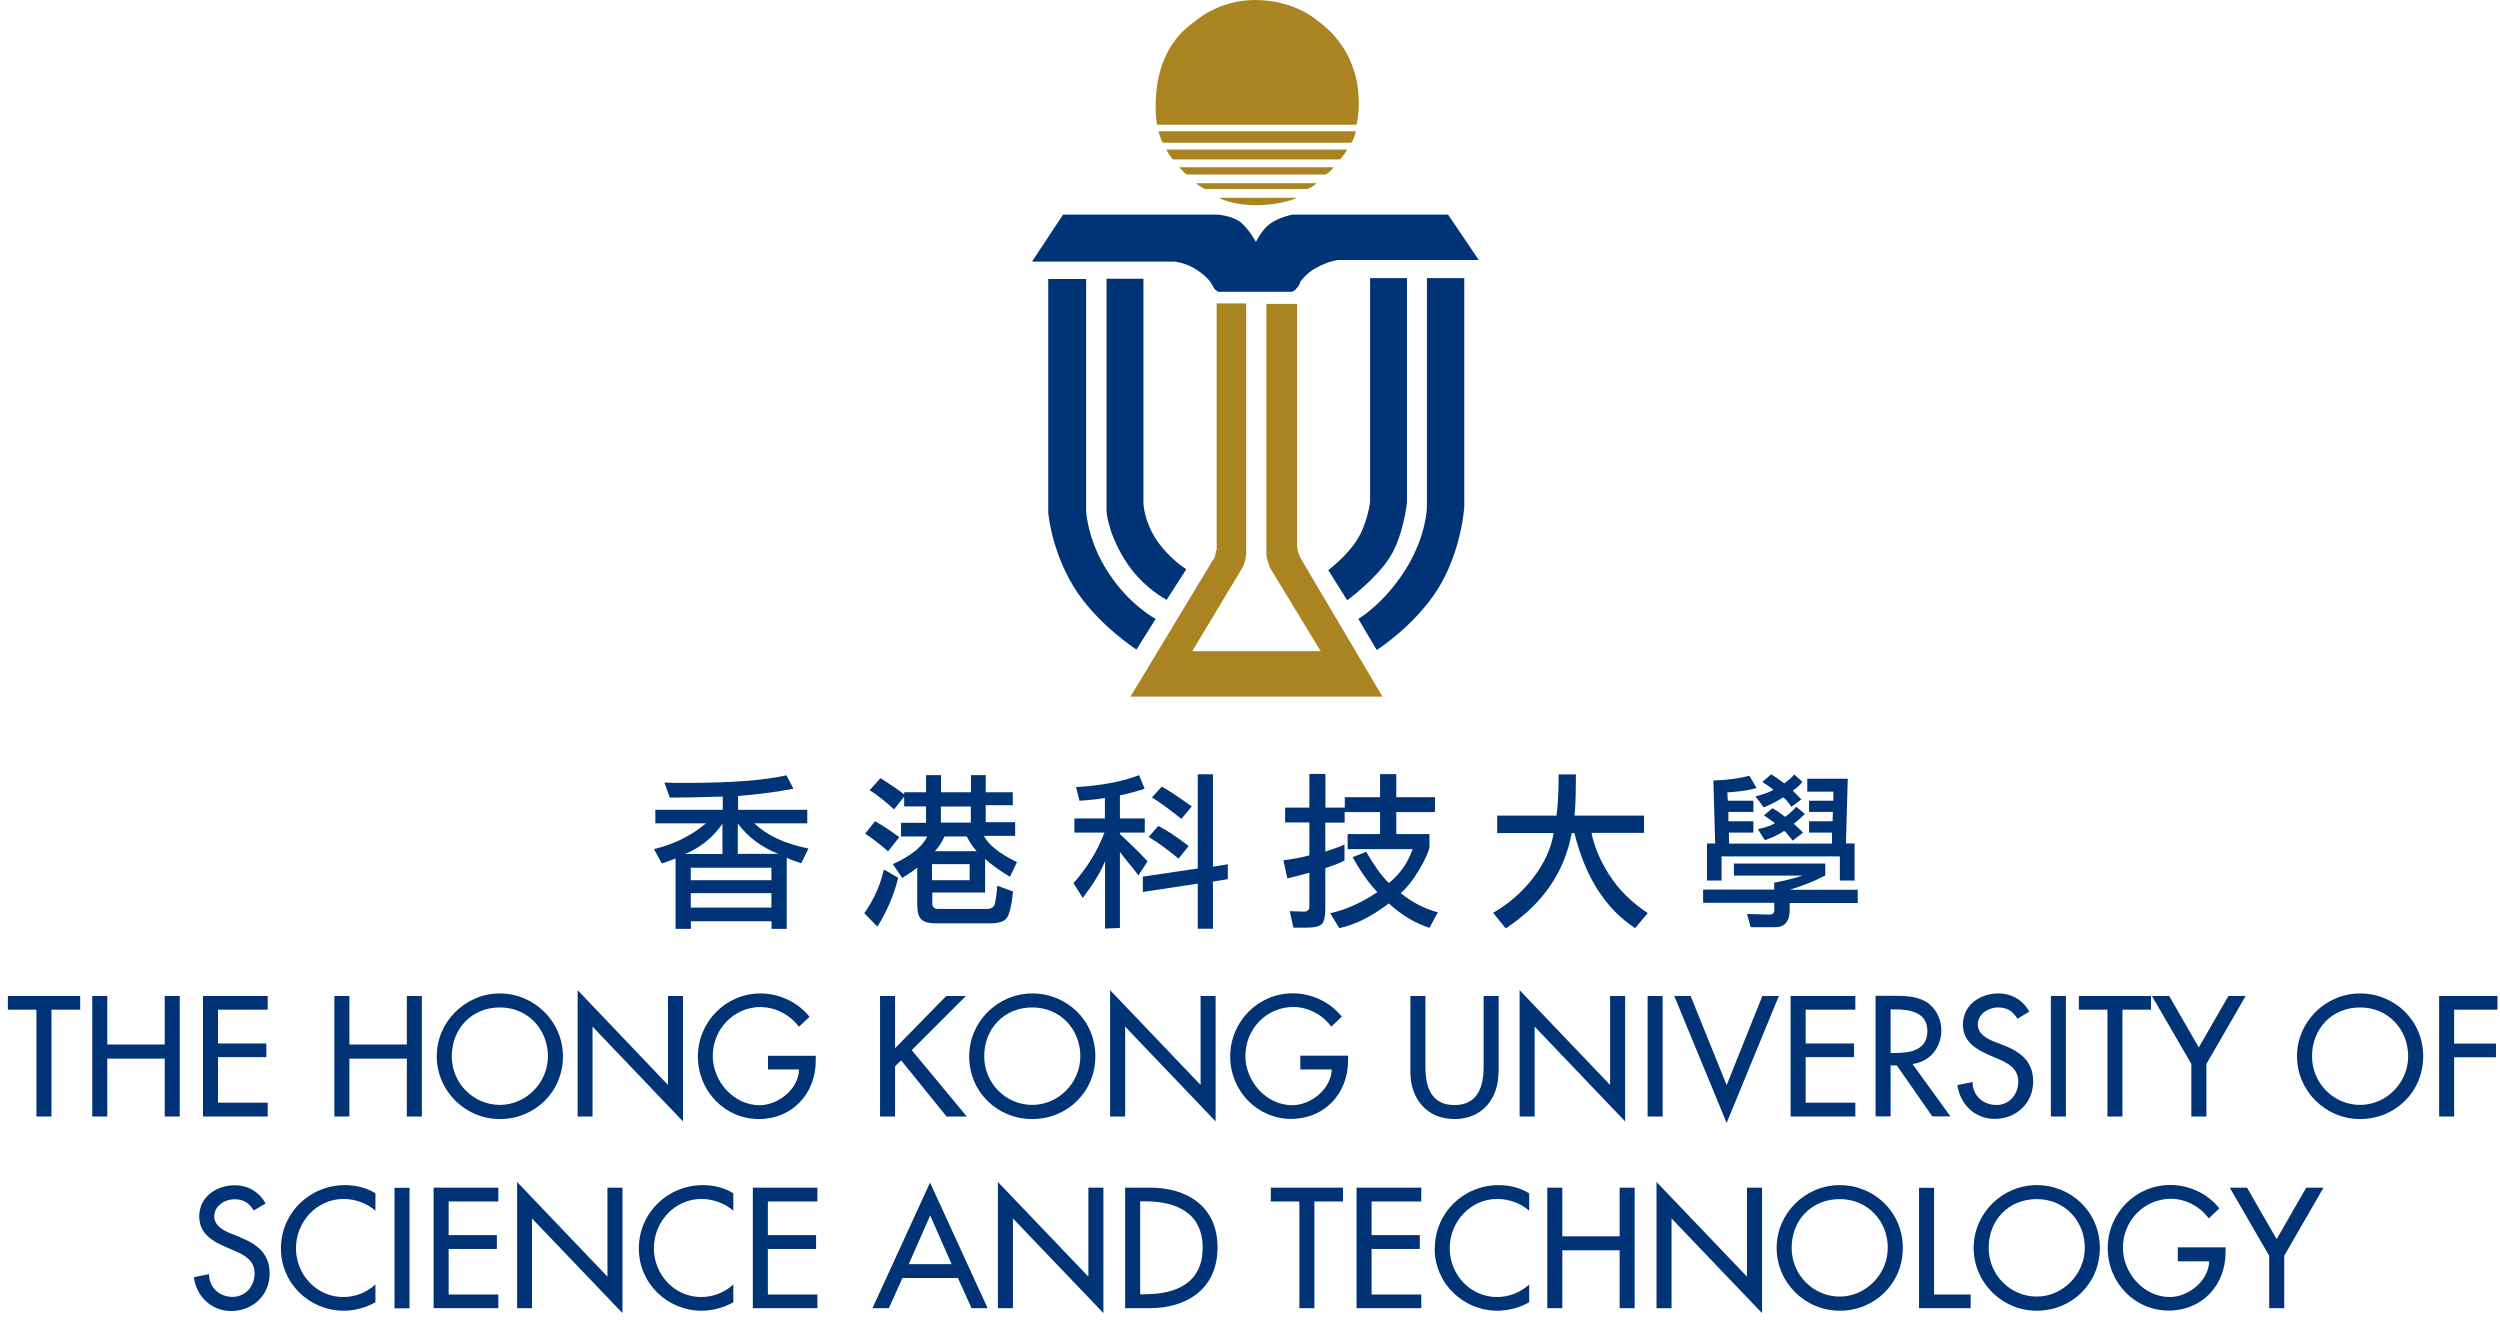 <svg width="168" height="89" viewBox="0 0 168 89" fill="none" xmlns="http://www.w3.org/2000/svg">
<path d="M90.81 9.59C91.03 9.31 91.11 8.82 91.11 8.82H77.84C77.84 8.82 78 9.37 78.14 9.59H90.81V9.59Z" fill="#AA8420"/>
<path d="M90.041 10.71C90.291 10.49 90.531 10.05 90.531 10.05H78.381C78.381 10.05 78.521 10.38 78.821 10.71H90.031H90.041Z" fill="#AA8420"/>
<path d="M89.08 11.73C89.38 11.57 89.63 11.24 89.63 11.24H79.24C79.24 11.24 79.49 11.52 79.74 11.73H89.09H89.08Z" fill="#AA8420"/>
<path d="M87.861 12.7C88.161 12.59 88.491 12.31 88.491 12.31H80.381C80.381 12.31 80.381 12.37 80.951 12.7H87.851H87.861Z" fill="#AA8420"/>
<path d="M81.9 13.29C81.9 13.29 82.75 13.79 84.43 13.79C86.11 13.79 87.18 13.29 87.18 13.29H81.9Z" fill="#AA8420"/>
<path d="M81.76 14.42C81.76 14.42 82.78 14.47 83.38 14.94C83.96 15.44 84.4 16.26 84.4 16.26C84.4 16.26 84.76 15.47 85.33 15.05C85.91 14.61 86.84 14.42 86.84 14.42H97.31L99.37 17.47H89.96C89.96 17.47 89.3 17.5 88.31 18.08C87.79 18.38 87.4 18.9 87.4 18.9C87.4 18.9 87.32 19.15 87.21 19.28C87.1 19.42 87.02 19.53 86.88 19.58C86.74 19.64 86.77 19.61 86.77 19.61H81.88C81.88 19.61 81.68 19.53 81.58 19.36C81.47 19.2 81.55 19.25 81.44 19.12C81.36 18.98 81.16 18.62 80.42 18.13C79.65 17.63 78.91 17.58 78.91 17.58H69.35L71.44 14.42H81.75H81.76Z" fill="#003477"/>
<path d="M74.359 18.74V34.35C74.359 34.35 74.419 35.73 75.569 37.59C76.719 39.46 78.399 40.31 78.399 40.31L79.719 38.25C79.719 38.25 78.569 37.56 77.689 36.24C76.839 34.92 76.839 33.79 76.839 33.79V18.73H74.359V18.74Z" fill="#003477"/>
<path d="M92.07 18.68V33.74C92.07 33.74 91.88 35.25 91.16 36.33C90.45 37.43 89.26 38.31 89.26 38.31L90.53 40.34C90.53 40.34 92.45 38.94 93.39 37.46C94.33 35.98 94.55 33.75 94.55 33.75V18.69H92.08L92.07 18.68Z" fill="#003477"/>
<path d="M70.44 18.74V34.41C70.44 34.41 70.6 36.83 72.11 39.36C73.63 41.89 76.37 43.65 76.37 43.65L77.66 41.59C77.66 41.59 75.9 40.66 74.5 38.51C73.07 36.34 72.99 34.36 72.99 34.36V18.75H70.43L70.44 18.74Z" fill="#003477"/>
<path d="M81.761 20.39V36.94C81.761 36.94 81.701 37 81.681 37.24C81.651 37.49 81.491 37.66 81.491 37.66L75.971 46.81H92.901L87.371 37.46L87.211 37.05L87.161 36.61V20.42H85.101V37.22C85.101 37.22 85.101 37.46 85.181 37.66C85.231 37.85 85.341 38.15 85.341 38.15L88.751 43.76H80.121L83.471 38.18C83.471 38.18 83.581 37.99 83.661 37.72C83.721 37.47 83.741 37.23 83.741 37.23V20.39H81.761V20.39Z" fill="#AA8420"/>
<path d="M95.889 18.68V34.08C95.889 34.08 95.869 36.06 94.409 38.34C92.949 40.63 91.279 41.59 91.279 41.59L92.519 43.68C92.519 43.68 95.049 42.08 96.639 39.56C98.209 37.03 98.399 34.09 98.399 34.09V18.69H95.899L95.889 18.68Z" fill="#003477"/>
<path d="M77.75 8.38C77.75 8.38 76.9 3.74 80.31 1.43C80.31 1.43 81.85 0 84.35 0C87.02 0 88.55 1.4 88.55 1.4C92.26 4.12 91.16 8.38 91.16 8.38H77.75Z" fill="#AA8420"/>
<path d="M44.459 58.03C44.899 57.88 45.209 57.77 45.399 57.69V62.42H46.429V61.91H51.849V62.42H52.869V57.64C53.019 57.72 53.179 57.79 53.349 57.84C53.529 57.89 53.689 57.95 53.839 58.02L54.329 57.02C52.739 56.7 51.529 56.14 50.699 55.33H54.249V54.42H49.599V53.49C51.079 53.37 52.319 53.2 53.319 53L52.849 52.1C51.339 52.44 49.129 52.61 46.199 52.61C45.579 52.61 45.069 52.61 44.649 52.59L45.009 53.6C45.729 53.6 46.909 53.58 48.569 53.53V54.42H44.039V55.33H47.439C46.449 56.16 45.289 56.74 43.949 57.06L44.479 58.04L44.459 58.03ZM51.839 60.99H46.419V60.02H51.839V60.99ZM49.579 55.34C50.269 56.26 51.179 56.94 52.299 57.38H49.579V55.34ZM51.839 58.31V59.15H46.419V58.31H51.839ZM48.549 55.36V57.39H46.039C47.079 56.95 47.909 56.28 48.549 55.36Z" fill="#003477"/>
<path d="M60.36 58.99L59.4 58.43C59.16 59.47 58.72 60.46 58.08 61.37L58.96 62.27C59.59 61.27 60.06 60.18 60.36 58.99Z" fill="#003477"/>
<path d="M60.429 56.26C59.859 55.83 59.319 55.47 58.799 55.19L58.139 56.02C58.569 56.3 59.089 56.7 59.679 57.21L60.429 56.26V56.26Z" fill="#003477"/>
<path d="M60.759 53.6V54.19H62.229V55.29H60.55V56.21H62.309C61.989 56.9 61.209 57.52 59.999 58.07L60.63 59C61.12 58.69 61.459 58.46 61.639 58.3V60.77C61.639 61.27 61.729 61.61 61.919 61.79C62.109 61.97 62.44 62.05 62.91 62.05H66.479C67.049 62.05 67.419 61.95 67.609 61.75C67.809 61.55 67.969 60.93 68.079 59.91L67.019 59.52C66.969 60.1 66.909 60.51 66.85 60.74C66.79 60.97 66.609 61.08 66.299 61.08H63.029C62.769 61.08 62.649 60.95 62.649 60.69V59.98H66.199V57.72C66.639 58.12 67.199 58.52 67.869 58.92L68.339 57.94C67.149 57.35 66.409 56.76 66.119 56.17H68.219V55.25H66.24V54.11H68.059V53.24H66.24V52.09H65.249V53.24H63.239V52.09H62.229V53.24H60.759V53.38C60.329 53.05 59.799 52.69 59.169 52.29L58.44 53.1C58.929 53.41 59.48 53.84 60.08 54.39L60.749 53.55L60.759 53.6ZM63.229 54.2H65.24V55.28H63.229V54.2ZM63.469 56.21H64.96C65.169 56.6 65.389 56.93 65.629 57.2H62.819C63.09 56.92 63.309 56.58 63.469 56.21ZM62.63 58.07H65.159V59.15H62.63V58.07Z" fill="#003477"/>
<path d="M75.259 62.36V57.25C75.459 57.51 75.649 57.76 75.839 57.99C76.059 58.24 76.279 58.52 76.499 58.83L77.119 57.88C76.699 57.43 76.079 56.81 75.259 56.05V55.95H76.929V55H75.259V53.45C75.839 53.33 76.389 53.18 76.919 53L76.549 52.09C75.369 52.54 73.949 52.8 72.309 52.89L72.539 53.81C73.289 53.76 73.859 53.7 74.249 53.62V55H72.199V55.95H74.219C73.759 57.17 73.059 58.3 72.139 59.35L72.759 60.34C73.479 59.4 73.979 58.58 74.259 57.87V62.4L75.269 62.36H75.259Z" fill="#003477"/>
<path d="M80.09 54.2C79.22 53.57 78.55 53.12 78.07 52.86L77.41 53.59C77.92 53.9 78.58 54.38 79.39 55.03L80.08 54.2H80.09Z" fill="#003477"/>
<path d="M79.879 56.85C79.07 56.23 78.389 55.78 77.839 55.5L77.189 56.24C77.769 56.59 78.439 57.07 79.2 57.7L79.879 56.85V56.85Z" fill="#003477"/>
<path d="M81.509 52.03H80.489V58.36L76.799 58.91V59.94L80.489 59.38V62.41H81.509V59.24L82.509 59.08V58.08L81.509 58.24V52.03Z" fill="#003477"/>
<path d="M86.25 57.84L86.51 59.03C86.87 58.94 87.36 58.82 87.99 58.65V60.9C87.99 61.14 87.87 61.26 87.63 61.26L86.67 61.23L86.92 62.34H87.79C88.33 62.34 88.69 62.25 88.84 62.08C88.99 61.91 89.06 61.57 89.06 61.04V58.34C89.69 58.13 90.12 57.96 90.35 57.83V56.75C90.08 56.88 89.65 57.04 89.06 57.23V55.28H90.36V54.57H92.74V56.05H90.56V57.06H94.93C94.61 57.98 94.08 58.74 93.33 59.34C92.82 58.84 92.32 58.13 91.81 57.24L90.9 57.6C91.44 58.59 92 59.37 92.56 59.95C91.5 60.66 90.44 61.14 89.39 61.37L90 62.37C91.06 62.15 92.17 61.59 93.33 60.71C94.18 61.49 95.09 62.04 96.06 62.35L96.62 61.31C95.69 61.05 94.86 60.62 94.13 60.02C94.55 59.65 94.95 59.15 95.33 58.51C95.72 57.87 95.96 57.35 96.06 56.96V56.05H93.83V54.57H96.43V53.57H93.83V52.02H92.74V53.57H90.37V54.27H89.07V52.01H87.99V54.27H86.36V55.27H87.99V57.48C87.47 57.62 86.89 57.73 86.25 57.81V57.84Z" fill="#003477"/>
<path d="M108.14 58.79C107.52 57.81 107.12 56.87 106.95 55.97H110.48V54.81H105.81C105.87 54.23 105.9 53.31 105.9 52.04H104.74C104.74 53.22 104.69 54.14 104.6 54.81H100.61V55.98H104.41C104.23 57.02 103.78 58.02 103.03 58.99C102.28 59.96 101.39 60.739 100.34 61.34L101.18 62.39C103.65 60.77 105.13 58.63 105.62 55.98H105.8C106.53 58.94 107.89 61.069 109.88 62.37L110.73 61.36C109.64 60.64 108.78 59.789 108.15 58.8L108.14 58.79Z" fill="#003477"/>
<path d="M117.969 53.52L118.529 54.26C119.019 54.05 119.449 53.82 119.819 53.59C119.899 53.59 120.089 53.8 120.379 54.22L121.049 53.72C120.809 53.46 120.609 53.27 120.469 53.13C120.739 52.95 120.959 52.76 121.119 52.54L120.569 52.04C120.439 52.22 120.209 52.42 119.899 52.64C119.609 52.42 119.319 52.22 119.029 52.03L118.429 52.55C118.749 52.75 118.999 52.92 119.179 53.07C118.989 53.2 118.589 53.35 117.969 53.52V53.52Z" fill="#003477"/>
<path d="M120.719 54.21C120.429 54.52 120.179 54.75 119.959 54.89C119.789 54.76 119.639 54.65 119.499 54.55C119.379 54.48 119.249 54.4 119.109 54.31L118.539 54.79C118.889 55.03 119.129 55.21 119.279 55.32C119.019 55.48 118.639 55.61 118.129 55.72L118.599 56.46C119.119 56.28 119.549 56.08 119.889 55.84C119.939 55.84 120.129 56.06 120.469 56.49L121.169 55.95C120.959 55.74 120.759 55.55 120.539 55.36C120.769 55.19 121.019 54.97 121.289 54.7L120.709 54.21H120.719Z" fill="#003477"/>
<path d="M115.679 57.55H123.639V59.17H124.629V56.68H124.049L124.169 52.33H121.449V53.2H123.199V53.81H121.569V54.56H123.169L123.149 55.19H121.569V55.95H123.109V56.69H116.199L116.179 55.95H117.829V55.19H116.149V54.56H117.829V53.81H116.109L116.079 53.25C116.979 53.19 117.629 53.09 118.039 52.95L117.559 52.13C116.899 52.31 116.089 52.42 115.139 52.45L115.259 56.68H114.709V59.17H115.689V57.55H115.679Z" fill="#003477"/>
<path d="M119.239 61.13C119.239 61.35 119.129 61.46 118.909 61.46L117.399 61.42L117.649 62.31H119.269C119.939 62.31 120.269 61.92 120.269 61.13V60.68H124.839V59.79H120.269C121.219 59.5 122.009 59.18 122.659 58.83V58.03H116.519V58.84H121.159C120.379 59.07 119.739 59.23 119.229 59.31V59.78H114.449V60.67H119.229V61.12L119.239 61.13Z" fill="#003477"/>
<path d="M0.529 67.85H2.449V75.03H3.459V67.85H5.389V66.93H0.529V67.85Z" fill="#003477"/>
<path d="M11.069 70.19H7.209V66.93H6.199V75.03H7.209V71.14H11.069V75.03H12.079V66.93H11.069V70.19Z" fill="#003477"/>
<path d="M17.989 74.1H14.649V71.04H17.899V70.12H14.649V67.85H17.989V66.93H13.639V75.03H17.989V74.1Z" fill="#003477"/>
<path d="M27.339 70.19H23.479V66.93H22.469V75.03H23.479V71.14H27.339V75.03H28.349V66.93H27.339V70.19Z" fill="#003477"/>
<path d="M37.83 70.98C37.83 68.66 35.91 66.76 33.59 66.76C31.27 66.76 29.35 68.66 29.35 70.98C29.35 73.3 31.25 75.2 33.59 75.2C35.93 75.2 37.83 73.39 37.83 70.98ZM33.59 74.25C31.84 74.25 30.36 72.82 30.36 70.98C30.36 69.14 31.69 67.7 33.59 67.7C35.49 67.7 36.82 69.19 36.82 70.98C36.82 72.77 35.34 74.25 33.59 74.25Z" fill="#003477"/>
<path d="M39.818 68.99L45.898 75.36V66.93H44.888V72.909L38.818 66.54V75.029H39.818V68.99Z" fill="#003477"/>
<path d="M51.138 67.68C52.128 67.68 53.108 68.21 53.688 69L54.398 68.33C53.608 67.33 52.358 66.76 51.098 66.76C48.768 66.76 46.898 68.67 46.898 71C46.898 73.33 48.728 75.2 50.988 75.2C53.248 75.2 54.819 73.49 54.819 71.27V70.95H51.608V71.87H53.698C53.658 73.19 52.298 74.27 51.048 74.27C49.298 74.27 47.898 72.66 47.898 70.96C47.898 69.15 49.318 67.67 51.128 67.67L51.138 67.68Z" fill="#003477"/>
<path d="M59.139 66.93V75.03H60.149V71.65L60.559 71.26L63.609 75.03H64.969L61.269 70.57L64.909 66.93H63.589L60.149 70.44V66.93H59.139Z" fill="#003477"/>
<path d="M65.129 70.98C65.129 73.39 67.029 75.2 69.369 75.2C71.709 75.2 73.609 73.39 73.609 70.98C73.609 68.57 71.689 66.76 69.369 66.76C67.049 66.76 65.129 68.66 65.129 70.98ZM69.369 67.7C71.269 67.7 72.599 69.19 72.599 70.98C72.599 72.77 71.119 74.25 69.369 74.25C67.619 74.25 66.139 72.82 66.139 70.98C66.139 69.14 67.469 67.7 69.369 67.7V67.7Z" fill="#003477"/>
<path d="M75.61 68.99L81.69 75.36V66.93H80.68V72.909L74.6 66.54V75.029H75.61V68.99Z" fill="#003477"/>
<path d="M87.4 71.87H89.49C89.45 73.19 88.09 74.27 86.84 74.27C85.09 74.27 83.69 72.66 83.69 70.96C83.69 69.15 85.11 67.67 86.92 67.67C87.91 67.67 88.89 68.2 89.46 68.99L90.17 68.32C89.37 67.32 88.13 66.75 86.87 66.75C84.54 66.75 82.67 68.66 82.67 70.99C82.67 73.32 84.5 75.19 86.76 75.19C89.02 75.19 90.59 73.48 90.59 71.26V70.94H87.38V71.86L87.4 71.87Z" fill="#003477"/>
<path d="M100.709 72.05V66.93H99.699V71.71C99.699 73.03 99.299 74.26 97.739 74.26C96.179 74.26 95.789 73.04 95.789 71.71V66.93H94.779V72.05C94.779 73.83 95.879 75.2 97.739 75.2C99.599 75.2 100.699 73.84 100.699 72.05H100.709Z" fill="#003477"/>
<path d="M109.209 66.93H108.199V72.909L102.119 66.54V75.029H103.129V68.99L109.209 75.36V66.93Z" fill="#003477"/>
<path d="M111.729 66.93H110.719V75.03H111.729V66.93Z" fill="#003477"/>
<path d="M119.54 66.93H118.43L116.03 72.92L113.61 66.93H112.51L116.03 75.46L119.54 66.93Z" fill="#003477"/>
<path d="M124.68 67.85V66.93H120.33V75.03H124.68V74.1H121.34V71.04H124.59V70.12H121.34V67.85H124.68Z" fill="#003477"/>
<path d="M127.049 71.6H127.469L129.849 75.02H131.069L128.519 71.5C129.689 71.36 130.459 70.39 130.459 69.23C130.459 68.46 130.069 67.7 129.399 67.3C128.749 66.93 127.979 66.92 127.259 66.92H126.039V75.02H127.049V71.6ZM127.049 67.83H127.319C128.319 67.83 129.519 68.01 129.519 69.28C129.519 70.55 128.409 70.76 127.369 70.76H127.049V67.83Z" fill="#003477"/>
<path d="M134.129 74.25C133.259 74.25 132.549 73.61 132.559 72.71L131.539 72.92C131.709 74.22 132.729 75.19 134.039 75.19C135.489 75.19 136.629 74.14 136.629 72.67C136.629 71.32 135.769 70.68 134.619 70.23L134.039 70.01C133.529 69.81 132.909 69.48 132.909 68.85C132.909 68.14 133.619 67.7 134.269 67.7C134.879 67.7 135.269 67.96 135.569 68.46L136.369 67.98C135.929 67.2 135.189 66.76 134.289 66.76C133.059 66.76 131.909 67.54 131.909 68.85C131.909 69.98 132.749 70.5 133.669 70.9L134.229 71.14C134.929 71.43 135.629 71.8 135.629 72.68C135.629 73.56 135.009 74.26 134.139 74.26L134.129 74.25Z" fill="#003477"/>
<path d="M138.828 66.93H137.818V75.03H138.828V66.93Z" fill="#003477"/>
<path d="M142.629 75.03V67.85H144.549V66.93H139.699V67.85H141.619V75.03H142.629Z" fill="#003477"/>
<path d="M147.259 75.03H148.269V71.5L150.909 66.93H149.749L147.759 70.39L145.769 66.93H144.609L147.259 71.5V75.03Z" fill="#003477"/>
<path d="M158.599 66.76C156.279 66.76 154.359 68.66 154.359 70.98C154.359 73.3 156.259 75.2 158.599 75.2C160.939 75.2 162.839 73.39 162.839 70.98C162.839 68.57 160.919 66.76 158.599 66.76ZM158.599 74.25C156.849 74.25 155.369 72.82 155.369 70.98C155.369 69.14 156.699 67.7 158.599 67.7C160.499 67.7 161.829 69.19 161.829 70.98C161.829 72.77 160.349 74.25 158.599 74.25Z" fill="#003477"/>
<path d="M167.83 67.85V66.93H163.91V75.03H164.92V71.05H167.73V70.13H164.92V67.85H167.83Z" fill="#003477"/>
<path d="M16.109 83.12L15.529 82.9C15.019 82.7 14.399 82.37 14.399 81.74C14.399 81.03 15.109 80.59 15.749 80.59C16.389 80.59 16.749 80.85 17.049 81.35L17.849 80.87C17.409 80.09 16.669 79.65 15.769 79.65C14.549 79.65 13.389 80.43 13.389 81.74C13.389 82.87 14.229 83.39 15.149 83.79L15.709 84.03C16.409 84.32 17.109 84.69 17.109 85.57C17.109 86.45 16.489 87.15 15.619 87.15C14.749 87.15 14.039 86.51 14.049 85.62L13.029 85.83C13.199 87.13 14.219 88.1 15.529 88.1C16.979 88.1 18.119 87.05 18.119 85.58C18.119 84.23 17.259 83.59 16.109 83.14V83.12Z" fill="#003477"/>
<path d="M18.879 83.9C18.879 86.24 20.789 88.08 23.099 88.08C23.809 88.08 24.599 87.88 25.229 87.51V86.32C24.629 86.86 23.869 87.16 23.069 87.16C21.269 87.16 19.889 85.65 19.889 83.88C19.889 82.11 21.279 80.57 23.089 80.57C23.849 80.57 24.649 80.85 25.229 81.36V80.19C24.619 79.81 23.899 79.64 23.189 79.64C20.809 79.64 18.879 81.51 18.879 83.9V83.9Z" fill="#003477"/>
<path d="M27.52 79.82H26.51V87.92H27.52V79.82Z" fill="#003477"/>
<path d="M29.139 87.91H33.489V86.99H30.149V83.93H33.389V83H30.149V80.74H33.489V79.81H29.139V87.91Z" fill="#003477"/>
<path d="M40.82 85.79L34.75 79.43V87.91H35.75V81.88L41.83 88.24V79.81H40.82V85.79Z" fill="#003477"/>
<path d="M42.93 83.9C42.93 86.24 44.84 88.08 47.15 88.08C47.86 88.08 48.65 87.88 49.28 87.51V86.32C48.68 86.86 47.92 87.16 47.12 87.16C45.32 87.16 43.94 85.65 43.94 83.88C43.94 82.11 45.33 80.57 47.14 80.57C47.9 80.57 48.7 80.85 49.28 81.36V80.19C48.67 79.81 47.95 79.64 47.24 79.64C44.86 79.64 42.93 81.51 42.93 83.9V83.9Z" fill="#003477"/>
<path d="M50.59 87.91H54.93V86.99H51.6V83.93H54.84V83H51.6V80.74H54.93V79.81H50.59V87.91Z" fill="#003477"/>
<path d="M58.639 87.91H59.729L60.649 85.88H64.369L65.289 87.91H66.369L62.499 79.47L58.629 87.91H58.639ZM61.069 84.95L62.509 81.68L63.949 84.95H61.069Z" fill="#003477"/>
<path d="M73.139 85.79L67.059 79.43V87.91H68.069V81.88L74.149 88.24V79.81H73.139V85.79Z" fill="#003477"/>
<path d="M77.279 79.81H75.609V87.91H77.249C79.799 87.91 81.819 86.58 81.819 83.82C81.819 81.06 79.759 79.81 77.279 79.81V79.81ZM76.969 86.98H76.619V80.73H76.969C79.029 80.73 80.819 81.49 80.819 83.85C80.819 86.21 79.039 86.97 76.969 86.97V86.98Z" fill="#003477"/>
<path d="M85.398 80.74H87.319V87.91H88.328V80.74H90.248V79.81H85.398V80.74Z" fill="#003477"/>
<path d="M91.16 87.91H95.51V86.99H92.17V83.93H95.41V83H92.17V80.74H95.51V79.81H91.16V87.91Z" fill="#003477"/>
<path d="M96.41 83.9C96.41 86.24 98.32 88.08 100.63 88.08C101.34 88.08 102.13 87.88 102.76 87.51V86.32C102.16 86.86 101.4 87.16 100.6 87.16C98.8 87.16 97.42 85.65 97.42 83.88C97.42 82.11 98.81 80.57 100.62 80.57C101.38 80.57 102.18 80.85 102.76 81.36V80.19C102.15 79.81 101.43 79.64 100.72 79.64C98.34 79.64 96.42 81.51 96.42 83.9H96.41Z" fill="#003477"/>
<path d="M108.839 83.08H104.988V79.81H103.979V87.91H104.988V84.02H108.839V87.91H109.849V79.81H108.839V83.08Z" fill="#003477"/>
<path d="M117.398 85.79L111.318 79.43V87.91H112.328V81.88L118.408 88.24V79.81H117.398V85.79Z" fill="#003477"/>
<path d="M123.629 79.64C121.309 79.64 119.389 81.54 119.389 83.86C119.389 86.18 121.289 88.08 123.629 88.08C125.969 88.08 127.869 86.27 127.869 83.86C127.869 81.45 125.949 79.64 123.629 79.64ZM123.629 87.13C121.879 87.13 120.399 85.7 120.399 83.85C120.399 82 121.729 80.58 123.629 80.58C125.529 80.58 126.859 82.07 126.859 83.85C126.859 85.63 125.379 87.13 123.629 87.13Z" fill="#003477"/>
<path d="M129.969 79.82H128.959V87.91H132.429V86.99H129.969V79.82Z" fill="#003477"/>
<path d="M136.869 79.64C134.549 79.64 132.629 81.54 132.629 83.86C132.629 86.18 134.529 88.08 136.869 88.08C139.209 88.08 141.109 86.27 141.109 83.86C141.109 81.45 139.189 79.64 136.869 79.64ZM136.869 87.13C135.119 87.13 133.639 85.7 133.639 83.85C133.639 82 134.969 80.58 136.869 80.58C138.769 80.58 140.099 82.07 140.099 83.85C140.099 85.63 138.619 87.13 136.869 87.13Z" fill="#003477"/>
<path d="M146.369 84.76H148.459C148.419 86.08 147.059 87.16 145.809 87.16C144.059 87.16 142.659 85.55 142.659 83.85C142.659 82.04 144.079 80.56 145.889 80.56C146.879 80.56 147.859 81.09 148.429 81.88L149.139 81.2C148.349 80.2 147.099 79.63 145.839 79.63C143.509 79.63 141.639 81.54 141.639 83.87C141.639 86.2 143.459 88.07 145.729 88.07C147.999 88.07 149.559 86.36 149.559 84.14V83.82H146.349V84.74L146.369 84.76Z" fill="#003477"/>
<path d="M152.99 83.27L151 79.81H149.84L152.49 84.39V87.91H153.5V84.39L156.14 79.81H154.98L152.99 83.27Z" fill="#003477"/>
</svg>
